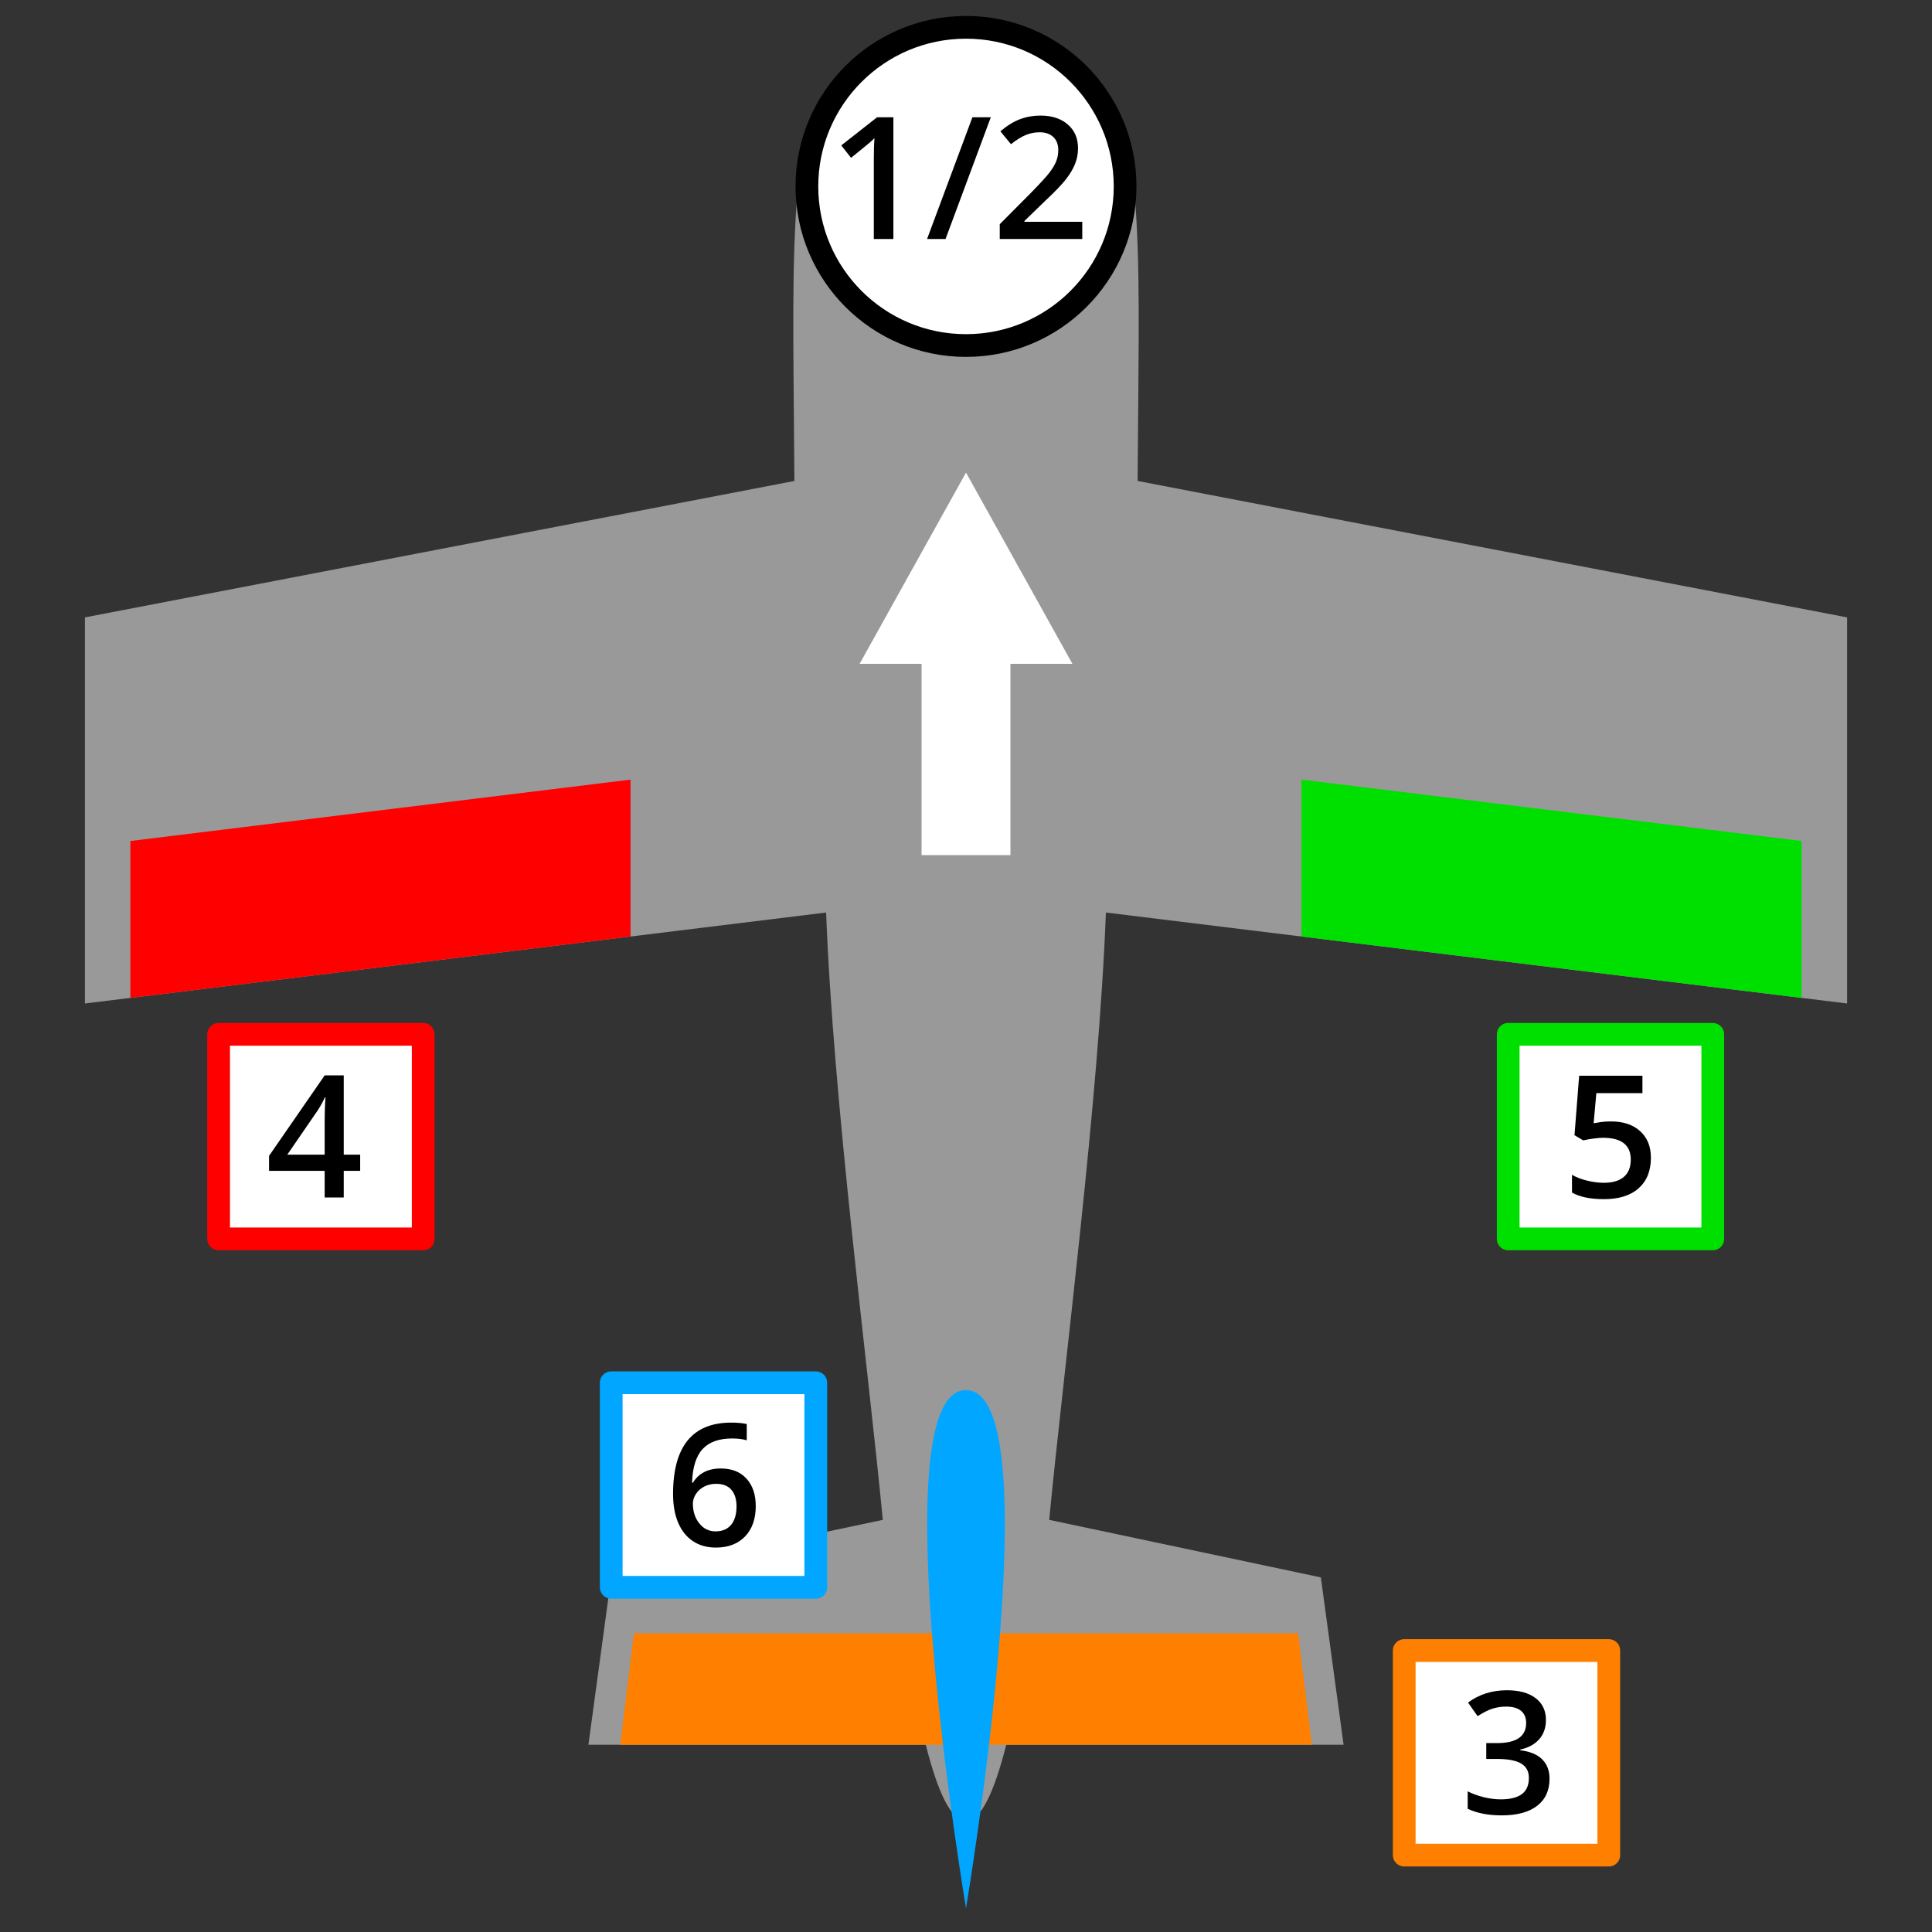 <?xml version="1.0" encoding="UTF-8"?>
<!DOCTYPE svg PUBLIC "-//W3C//DTD SVG 1.1//EN" "http://www.w3.org/Graphics/SVG/1.1/DTD/svg11.dtd">
<!-- Creator: CorelDRAW 2021 (64-Bit) -->
<svg xmlns="http://www.w3.org/2000/svg" xml:space="preserve" width="850px" height="850px" version="1.1" style="shape-rendering:geometricPrecision; text-rendering:geometricPrecision; image-rendering:optimizeQuality; fill-rule:evenodd; clip-rule:evenodd"
viewBox="0 0 850 850"
 xmlns:xlink="http://www.w3.org/1999/xlink"
 xmlns:xodm="http://www.corel.com/coreldraw/odm/2003">
 <rect x="0" y="0" width="850" height="850" fill="#333333" stroke="none"/>
 <defs>
  <style type="text/css">
   <![CDATA[
    .str0 {stroke:black;stroke-width:10;stroke-linecap:round;stroke-linejoin:round;stroke-miterlimit:22.926}
    .str1 {stroke:#00A6FF;stroke-width:10;stroke-linecap:round;stroke-linejoin:round;stroke-miterlimit:22.926}
    .str3 {stroke:#00E000;stroke-width:10;stroke-linecap:round;stroke-linejoin:round;stroke-miterlimit:22.926}
    .str2 {stroke:red;stroke-width:10;stroke-linecap:round;stroke-linejoin:round;stroke-miterlimit:22.926}
    .str4 {stroke:#FF7F00;stroke-width:10;stroke-linecap:round;stroke-linejoin:round;stroke-miterlimit:22.926}
    .fil4 {fill:#00A6FF}
    .fil1 {fill:#00E000}
    .fil0 {fill:#999999}
    .fil6 {fill:red}
    .fil3 {fill:#FF7F00}
    .fil2 {fill:white}
    .fil5 {fill:black;fill-rule:nonzero}
    .fil7 {fill:white;fill-rule:nonzero}
   ]]>
  </style>
 </defs>
 <g id="Layer_x0020_1">
  <path class="fil0" d="M258.88 767.6l148.41 0c5.38,21.31 11.3,33.52 17.71,33.52 6.41,0 12.33,-12.21 17.71,-33.52l148.41 0 -10 -73.61 -119.52 -25.32c6.72,-69.54 21.76,-183.85 24.95,-267.2l326.09 40.02 0 -169.86 -312.14 -60.03c0.45,-66.81 1.32,-93.85 -1.5,-129.58 -11.36,45.38 -37.14,69.99 -74,69.99 -36.86,0 -65.43,-27.83 -74,-69.99 -2.82,35.73 -1.95,62.77 -1.5,129.58l-312.14 60.03 0 169.86 326.09 -40.02c3.19,83.35 18.23,197.66 24.95,267.2l-119.52 25.32 -10 73.61z"/>
  <polygon class="fil1" points="572.59,412.03 792.63,439.04 792.63,370 572.59,343 "/>
  <circle class="fil2 str0" cx="425" cy="82.02" r="70"/>
  <polygon class="fil3" points="272.88,767.6 577.12,767.6 571.12,718.58 278.88,718.58 "/>
  <path class="fil4" d="M425 839.54c0,0 -38.43,-227.94 0,-227.94 38.43,0 0,227.94 0,227.94z"/>
  <path class="fil5" d="M393.05 105.15l-8.61 0 0 -34.58c0,-4.12 0.09,-7.4 0.3,-9.81 -0.57,0.57 -1.26,1.23 -2.08,1.94 -0.81,0.71 -3.55,2.95 -8.23,6.73l-4.31 -5.46 15.75 -12.37 7.18 0 0 53.55z"/>
  <polygon id="_1" class="fil5" points="435.91,51.6 416,105.15 407.87,105.15 427.82,51.6 "/>
  <path id="_2" class="fil5" d="M476.15 105.15l-36.3 0 0 -6.51 13.81 -13.89c4.08,-4.18 6.78,-7.13 8.11,-8.88 1.33,-1.75 2.3,-3.38 2.92,-4.92 0.61,-1.54 0.91,-3.19 0.91,-4.95 0,-2.42 -0.73,-4.33 -2.18,-5.72 -1.45,-1.38 -3.46,-2.08 -6.02,-2.08 -2.05,0 -4.04,0.37 -5.96,1.14 -1.92,0.75 -4.13,2.12 -6.66,4.09l-4.65 -5.67c2.99,-2.51 5.88,-4.29 8.69,-5.34 2.82,-1.05 5.8,-1.57 8.98,-1.57 4.97,0 8.97,1.3 11.97,3.9 3.02,2.6 4.52,6.1 4.52,10.48 0,2.43 -0.44,4.72 -1.31,6.89 -0.87,2.18 -2.19,4.42 -3.99,6.73 -1.8,2.3 -4.78,5.42 -8.97,9.35l-9.3 9.01 0 0.36 25.43 0 0 7.58z"/>
  <rect class="fil2 str1" x="268.91" y="608.35" width="90" height="90"/>
  <path class="fil5" d="M296.12 657.32c0,-20.95 8.53,-31.43 25.6,-31.43 2.69,0 4.97,0.21 6.82,0.63l0 7.15c-1.85,-0.54 -4,-0.8 -6.45,-0.8 -5.74,0 -10.05,1.53 -12.93,4.61 -2.89,3.09 -4.45,8.02 -4.69,14.81l0.44 0c1.15,-1.97 2.76,-3.51 4.84,-4.6 2.07,-1.09 4.51,-1.62 7.32,-1.62 4.87,0 8.64,1.48 11.35,4.47 2.72,2.98 4.08,7.01 4.08,12.11 0,5.63 -1.58,10.07 -4.71,13.33 -3.14,3.26 -7.42,4.89 -12.84,4.89 -3.84,0 -7.18,-0.93 -10,-2.77 -2.84,-1.85 -5.01,-4.53 -6.54,-8.06 -1.52,-3.52 -2.29,-7.77 -2.29,-12.72zm18.68 16.42c2.96,0 5.24,-0.95 6.84,-2.86 1.6,-1.9 2.4,-4.63 2.4,-8.16 0,-3.09 -0.75,-5.5 -2.25,-7.27 -1.52,-1.76 -3.77,-2.63 -6.77,-2.63 -1.86,0 -3.57,0.4 -5.13,1.18 -1.57,0.8 -2.79,1.89 -3.7,3.27 -0.9,1.38 -1.35,2.78 -1.35,4.23 0,3.44 0.93,6.35 2.8,8.7 1.87,2.37 4.26,3.54 7.16,3.54z"/>
  <rect class="fil2 str2" x="96.18" y="455.06" width="90" height="90"/>
  <path class="fil5" d="M158.46 515.13l-7.23 0 0 11.7 -8.39 0 0 -11.7 -24.47 0 0 -6.61 24.47 -35.39 8.39 0 0 34.88 7.23 0 0 7.12zm-15.62 -7.12l0 -13.45c0,-4.79 0.13,-8.7 0.37,-11.76l-0.29 0c-0.69,1.61 -1.76,3.57 -3.23,5.86l-13.3 19.35 16.45 0z"/>
  <rect class="fil2 str3" x="663.55" y="455.06" width="90" height="90"/>
  <path class="fil5" d="M708.78 493.38c5.4,0 9.68,1.43 12.83,4.29 3.15,2.86 4.72,6.76 4.72,11.7 0,5.71 -1.78,10.18 -5.36,13.39 -3.57,3.21 -8.66,4.82 -15.26,4.82 -5.98,0 -10.69,-0.96 -14.1,-2.9l0 -7.81c1.97,1.13 4.25,1.99 6.81,2.6 2.56,0.61 4.95,0.91 7.15,0.91 3.88,0 6.84,-0.86 8.86,-2.6 2.03,-1.72 3.04,-4.26 3.04,-7.61 0,-6.39 -4.07,-9.59 -12.24,-9.59 -1.15,0 -2.56,0.12 -4.25,0.35 -1.68,0.23 -3.16,0.49 -4.42,0.79l-3.85 -2.27 2.05 -26.17 27.84 0 0 7.65 -20.27 0 -1.2 13.25c0.85,-0.13 1.89,-0.31 3.13,-0.51 1.24,-0.19 2.75,-0.29 4.52,-0.29z"/>
  <rect class="fil2 str4" x="617.8" y="726.17" width="90" height="90"/>
  <path class="fil5" d="M680.15 756.7c0,3.4 -0.98,6.23 -2.96,8.48 -1.99,2.26 -4.76,3.77 -8.36,4.56l0 0.29c4.3,0.53 7.52,1.87 9.67,4.01 2.15,2.14 3.23,4.99 3.23,8.52 0,5.15 -1.83,9.14 -5.46,11.93 -3.64,2.8 -8.82,4.2 -15.53,4.2 -5.94,0 -10.95,-0.96 -15.02,-2.9l0 -7.66c2.27,1.12 4.67,1.98 7.21,2.6 2.55,0.61 4.98,0.91 7.34,0.91 4.15,0 7.24,-0.78 9.3,-2.31 2.05,-1.54 3.07,-3.92 3.07,-7.14 0,-2.86 -1.12,-4.96 -3.4,-6.31 -2.27,-1.34 -5.84,-2.02 -10.7,-2.02l-4.65 0 0 -6.97 4.73 0c8.55,0 12.82,-2.95 12.82,-8.86 0,-2.3 -0.75,-4.08 -2.24,-5.33 -1.48,-1.24 -3.68,-1.86 -6.6,-1.86 -2.02,0 -3.97,0.29 -5.86,0.86 -1.87,0.58 -4.1,1.69 -6.66,3.35l-4.21 -6c4.9,-3.61 10.61,-5.41 17.1,-5.41 5.4,0 9.61,1.16 12.64,3.47 3.03,2.33 4.54,5.52 4.54,9.59z"/>
  <polygon class="fil6" points="57.37,439.04 277.41,412.03 277.41,343 57.37,370 "/>
  <path class="fil7" d="M405.45 376.22l0 -84.15 -27.27 0 46.82 -84.15 46.82 84.15 -27.27 0 0 84.15 -39.1 0zm0 -42.08m-13.64 -42.07m9.78 -42.08m46.82 0m9.77 42.08m-13.63 42.07m-19.55 42.08"/>
 </g>
</svg>

